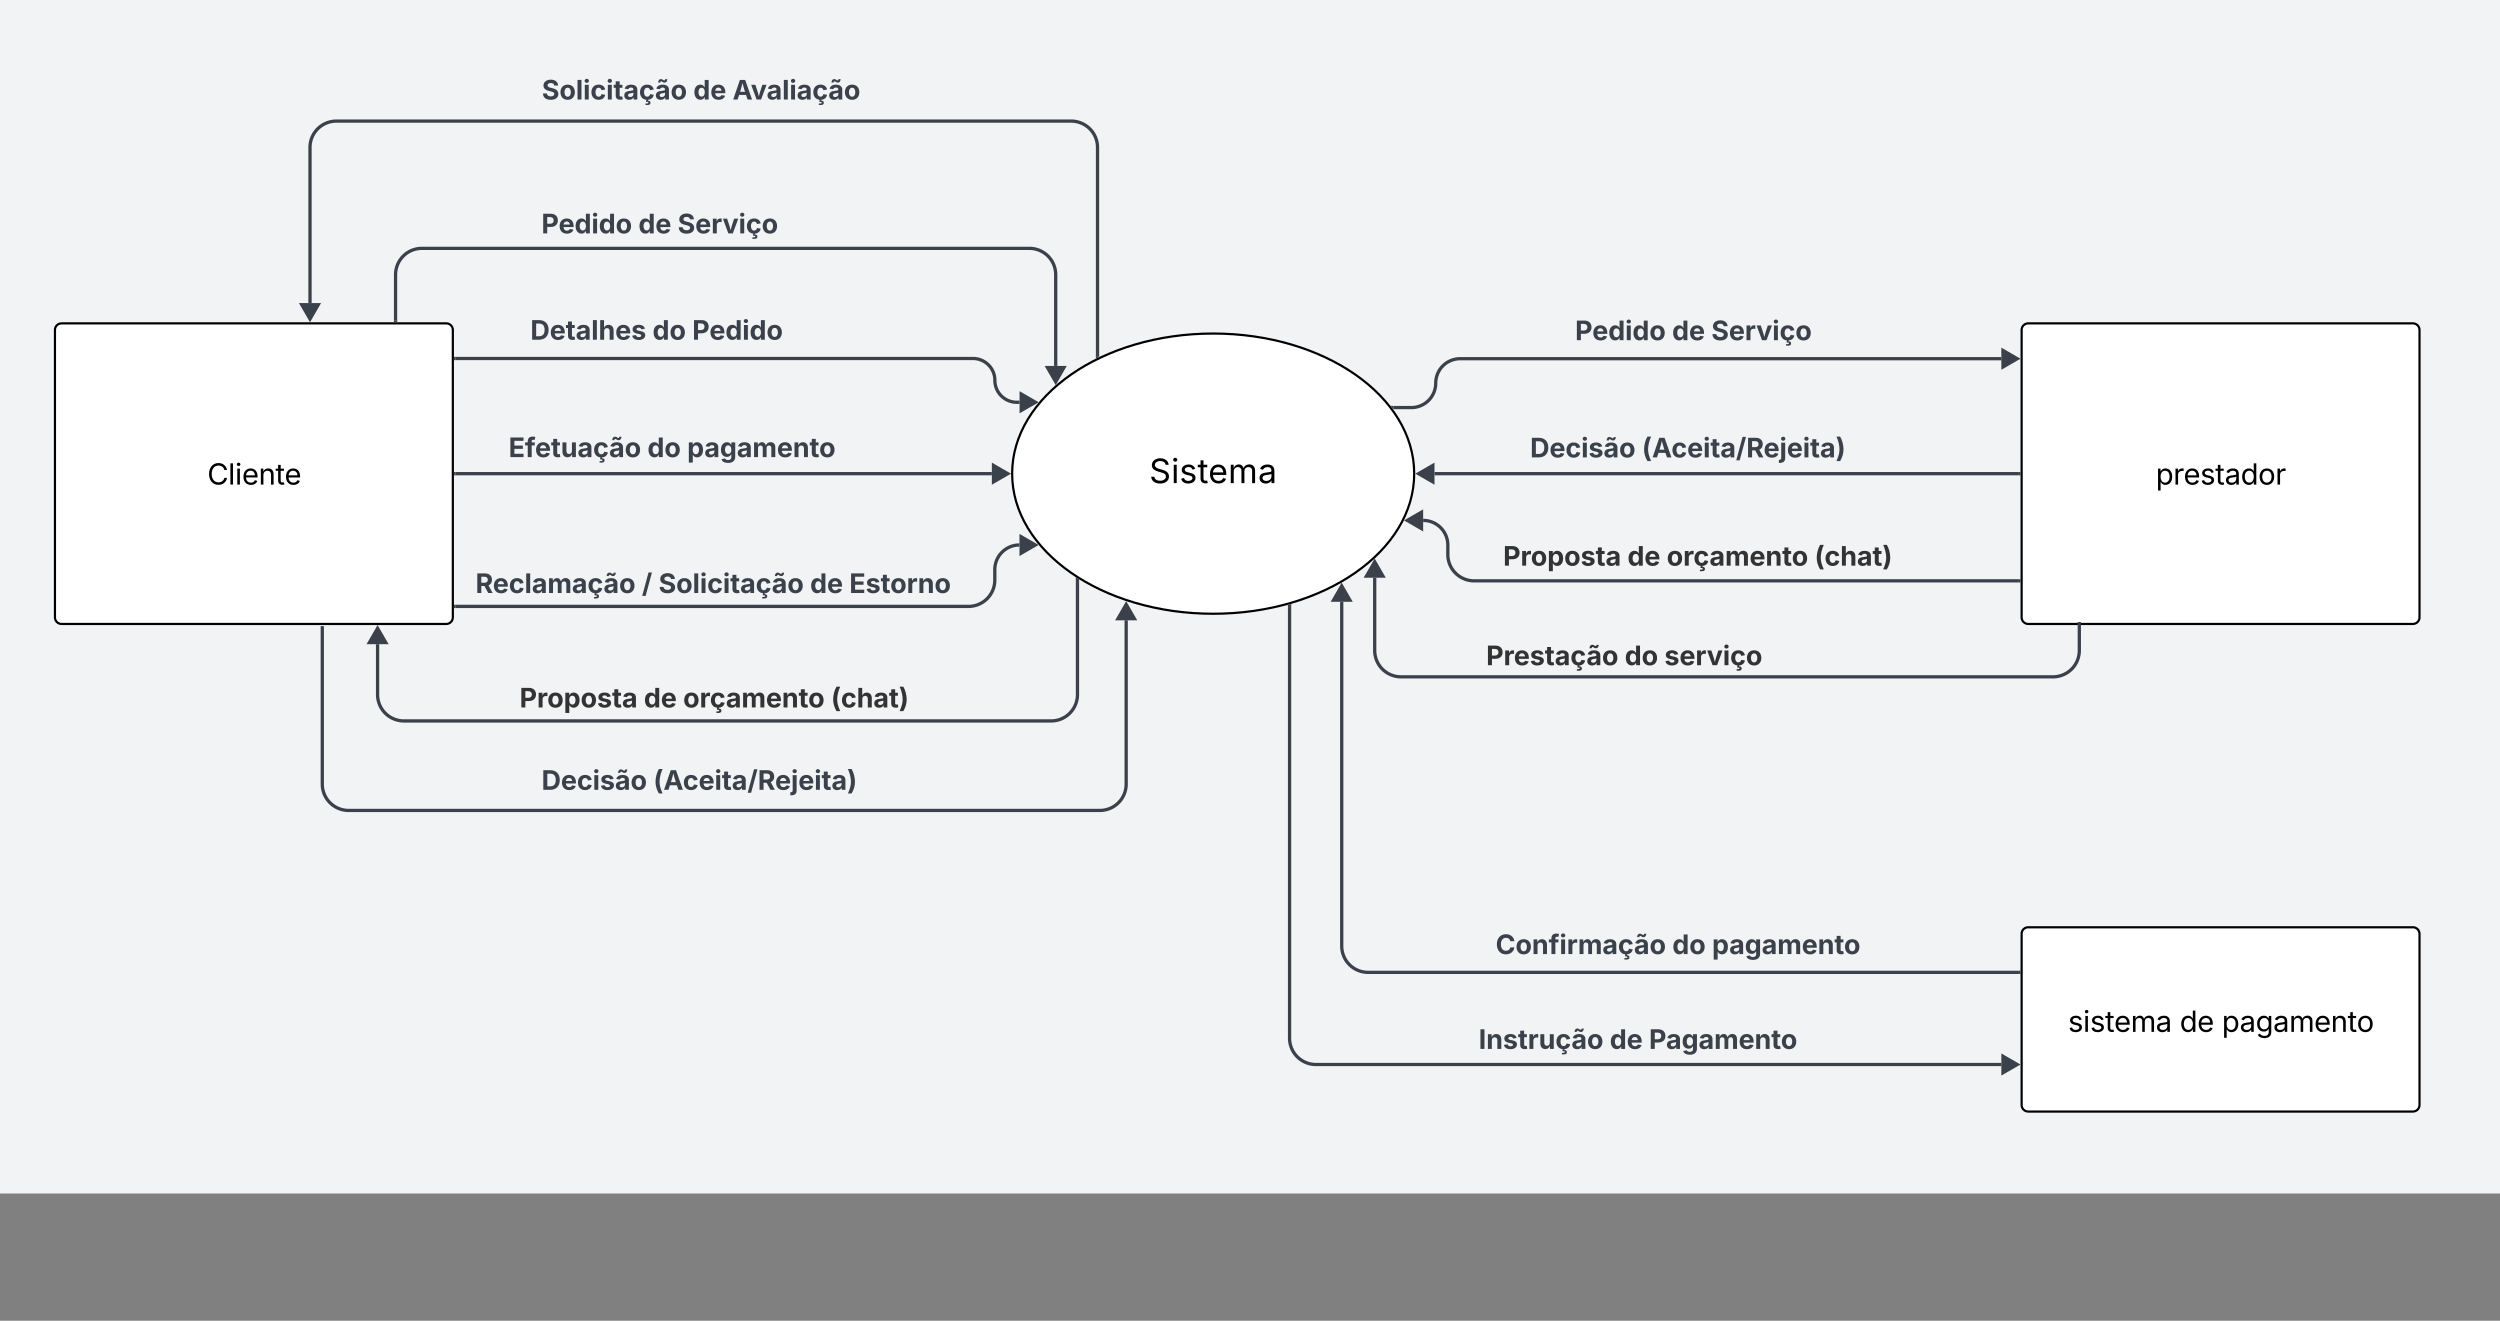 <svg xmlns="http://www.w3.org/2000/svg" xmlns:xlink="http://www.w3.org/1999/xlink" xmlns:lucid="lucid" width="2279" height="1204"><rect width="100%" height="100%" fill="#808080" stroke="none"/><g transform="translate(-401 -1912)" lucid:page-tab-id="0_0"><path d="M-500 0h3500v3000H-500z" fill="#f2f3f5"/><path d="M1690.18 2343.8c0 70.52-82.05 127.7-183.26 127.7-101.2 0-183.25-57.18-183.25-127.7 0-70.55 82.04-127.74 183.25-127.74 101.2 0 183.26 57.2 183.26 127.73z" stroke="#000" stroke-width="2" fill="#fff"/><use xlink:href="#a" transform="matrix(1,0,0,1,1341.993,2228.835) translate(106.674 123.576)"/><path d="M451.1 2212.8a6 6 0 0 1 6-6h350.7a6 6 0 0 1 6 6v261.98a6 6 0 0 1-6 6H457.1a6 6 0 0 1-6-6z" stroke="#000" stroke-width="2" fill="#fff"/><use xlink:href="#b" transform="matrix(1,0,0,1,469.245,2220.493) translate(120.742 133.25)"/><path d="M816.3 2343.8h488.88" stroke="#3a414a" stroke-width="3" fill="none"/><path d="M816.34 2345.26h-1.54v-2.95h1.54z" stroke="#3a414a" stroke-width=".05" fill="#3a414a"/><path d="M1319.67 2343.8l-13 7.5v-15z" stroke="#3a414a" stroke-width="3" fill="#3a414a"/><path d="M2243.92 2763.3a6 6 0 0 1 6-6h350.7a6 6 0 0 1 6 6v155.98a6 6 0 0 1-6 6h-350.7a6 6 0 0 1-6-6z" stroke="#000" stroke-width="2" fill="#fff"/><use xlink:href="#c" transform="matrix(1,0,0,1,2262.059,2765.693) translate(24.156 86.938)"/><use xlink:href="#d" transform="matrix(1,0,0,1,2262.059,2765.693) translate(125.998 86.938)"/><use xlink:href="#e" transform="matrix(1,0,0,1,2262.059,2765.693) translate(164.389 86.938)"/><path d="M1576.57 2464.48v393.92a24 24 0 0 0 24 24h624.86" stroke="#3a414a" stroke-width="3" fill="none"/><path d="M1578.04 2464.5h-2.95v-1.1l.2-.04 2.74-.83z" stroke="#3a414a" stroke-width=".05" fill="#3a414a"/><path d="M2239.92 2882.4l-13 7.5v-15z" stroke="#3a414a" stroke-width="3" fill="#3a414a"/><path d="M816.3 2464.8h467.56a24 24 0 0 0 24-24v-9.5a22.5 22.5 0 0 1 22.5-22.5" stroke="#3a414a" stroke-width="3" fill="none"/><path d="M816.34 2466.28h-1.54v-2.96h1.54z" stroke="#3a414a" stroke-width=".05" fill="#3a414a"/><path d="M1344.86 2408.8l-13 7.5v-15z" stroke="#3a414a" stroke-width="3" fill="#3a414a"/><path d="M816.3 2238.8h471.67a19.95 19.95 0 0 1 19.96 19.95 19.95 19.95 0 0 0 19.95 19.96h2.56" stroke="#3a414a" stroke-width="3" fill="none"/><path d="M816.34 2240.28h-1.54v-2.96h1.54z" stroke="#3a414a" stroke-width=".05" fill="#3a414a"/><path d="M1344.93 2278.7l-13 7.5v-15z" stroke="#3a414a" stroke-width="3" fill="#3a414a"/><path d="M1401.5 2236.73V2046.4a24 24 0 0 0-24-24H707.6a24 24 0 0 0-24 24v141.9" stroke="#3a414a" stroke-width="3" fill="none"/><path d="M1402.98 2237.5l-2.95 1.46v-2.27h2.95z" stroke="#3a414a" stroke-width=".05" fill="#3a414a"/><path d="M683.6 2202.8l-7.5-13h15z" stroke="#3a414a" stroke-width="3" fill="#3a414a"/><path d="M889.55 2093.85a6 6 0 0 1 6-6h341.15a6 6 0 0 1 6 6v43.94a6 6 0 0 1-6 6H895.55a6 6 0 0 1-6-6z" fill="none"/><use xlink:href="#f" transform="matrix(1,0,0,1,894.551,2092.852) translate(0 31.892)"/><use xlink:href="#g" transform="matrix(1,0,0,1,894.551,2092.852) translate(88.42 31.892)"/><use xlink:href="#h" transform="matrix(1,0,0,1,894.551,2092.852) translate(124.18 31.892)"/><path d="M761.6 2204.3v-41.9a24 24 0 0 1 24-24h553.78a24 24 0 0 1 24 24v83.2" stroke="#3a414a" stroke-width="3" fill="none"/><path d="M763.08 2205.8h-2.96v-1.54h2.96z" stroke="#3a414a" stroke-width=".05" fill="#3a414a"/><path d="M1363.38 2260.1l-7.5-13h15z" stroke="#3a414a" stroke-width="3" fill="#3a414a"/><path d="M889.93 1941.33a6 6 0 0 1 6-6h380.84a6 6 0 0 1 6 6v104.57a6 6 0 0 1-6 6H895.93a6 6 0 0 1-6-6z" fill="none"/><use xlink:href="#i" transform="matrix(1,0,0,1,894.934,1940.33) translate(0 62.392)"/><use xlink:href="#g" transform="matrix(1,0,0,1,894.934,1940.33) translate(138.109 62.392)"/><use xlink:href="#j" transform="matrix(1,0,0,1,894.934,1940.33) translate(173.868 62.392)"/><path d="M1383.22 2440.66v104.54a24 24 0 0 1-24 24H769.2a24 24 0 0 1-24-24v-45.93" stroke="#3a414a" stroke-width="3" fill="none"/><path d="M1384.7 2440.1v.6h-2.95v-2.47z" stroke="#3a414a" stroke-width=".05" fill="#3a414a"/><path d="M745.2 2484.78l7.5 13h-15z" stroke="#3a414a" stroke-width="3" fill="#3a414a"/><path d="M829.48 2411.7a6 6 0 0 1 6-6h441.15a6 6 0 0 1 6 6v63.08a6 6 0 0 1-6 6H835.48a6 6 0 0 1-6-6z" fill="none"/><use xlink:href="#k" transform="matrix(1,0,0,1,834.481,2410.698) translate(0 41.892)"/><use xlink:href="#l" transform="matrix(1,0,0,1,834.481,2410.698) translate(151.608 41.892)"/><use xlink:href="#m" transform="matrix(1,0,0,1,834.481,2410.698) translate(166.886 41.892)"/><use xlink:href="#n" transform="matrix(1,0,0,1,834.481,2410.698) translate(304.995 41.892)"/><use xlink:href="#o" transform="matrix(1,0,0,1,834.481,2410.698) translate(340.754 41.892)"/><path d="M694.8 2484.3v142.5a24 24 0 0 0 24 24h684.82a24 24 0 0 0 24-24v-149.34M694.8 2484.34v-1.54" stroke="#3a414a" stroke-width="3" fill="none"/><path d="M1427.62 2462.97l7.5 13h-15z" stroke="#3a414a" stroke-width="3" fill="#3a414a"/><path d="M2243.92 2212.8a6 6 0 0 1 6-6h350.7a6 6 0 0 1 6 6v261.98a6 6 0 0 1-6 6h-350.7a6 6 0 0 1-6-6z" stroke="#000" stroke-width="2" fill="#fff"/><use xlink:href="#p" transform="matrix(1,0,0,1,2262.059,2220.493) translate(104.156 133.25)"/><path d="M1831.85 2181.23a6 6 0 0 1 6-6h356.4a6 6 0 0 1 6 6v63.07a6 6 0 0 1-6 6h-356.4a6 6 0 0 1-6-6z" fill="none"/><use xlink:href="#f" transform="matrix(1,0,0,1,1836.846,2180.226) translate(0 41.892)"/><use xlink:href="#g" transform="matrix(1,0,0,1,1836.846,2180.226) translate(88.42 41.892)"/><use xlink:href="#h" transform="matrix(1,0,0,1,1836.846,2180.226) translate(124.18 41.892)"/><path d="M1671.3 2283.54h16.24a22.27 22.27 0 0 0 22.27-22.27 22.27 22.27 0 0 1 22.28-22.27h493.35" stroke="#3a414a" stroke-width="3" fill="none"/><path d="M1671.35 2285.02h-.47l-1.07-1.48-1.16-1.47h2.7z" stroke="#3a414a" stroke-width=".05" fill="#3a414a"/><path d="M2239.92 2239l-13 7.5v-15z" stroke="#3a414a" stroke-width="3" fill="#3a414a"/><path d="M2241.42 2343.8h-532.75" stroke="#3a414a" stroke-width="3" fill="none"/><path d="M2242.92 2345.26h-1.53v-2.95h1.52z" stroke="#3a414a" stroke-width=".05" fill="#3a414a"/><path d="M1694.18 2343.8l13-7.5v15z" stroke="#3a414a" stroke-width="3" fill="#3a414a"/><path d="M1790.8 2292.07a6 6 0 0 1 6-6h506.43a6 6 0 0 1 6 6v55.06a6 6 0 0 1-6 6H1796.8a6 6 0 0 1-6-6z" fill="none"/><use xlink:href="#q" transform="matrix(1,0,0,1,1795.813,2291.073) translate(0 37.892)"/><use xlink:href="#r" transform="matrix(1,0,0,1,1795.813,2291.073) translate(101.884 37.892)"/><path d="M2241.42 2441.5h-496.58a24 24 0 0 1-24-24v-8.6a22.5 22.5 0 0 0-22.5-22.5" stroke="#3a414a" stroke-width="3" fill="none"/><path d="M2242.92 2442.97h-1.53v-2.94h1.52z" stroke="#3a414a" stroke-width=".05" fill="#3a414a"/><path d="M1683.85 2386.4l13-7.5v15z" stroke="#3a414a" stroke-width="3" fill="#3a414a"/><path d="M2296.5 2480.5v24.5a24 24 0 0 1-24 24h-594.32a24 24 0 0 1-24-24v-66.36M2296.5 2480.54V2479" stroke="#3a414a" stroke-width="3" fill="none"/><path d="M1654.18 2424.15l7.5 13h-15z" stroke="#3a414a" stroke-width="3" fill="#3a414a"/><path d="M1743.97 2827.3a6 6 0 0 1 6-6h356.4a6 6 0 0 1 6 6v63.07a6 6 0 0 1-6 6h-356.4a6 6 0 0 1-6-6z" fill="none"/><use xlink:href="#s" transform="matrix(1,0,0,1,1748.966,2826.294) translate(0 41.892)"/><use xlink:href="#g" transform="matrix(1,0,0,1,1748.966,2826.294) translate(119.489 41.892)"/><use xlink:href="#t" transform="matrix(1,0,0,1,1748.966,2826.294) translate(155.248 41.892)"/><path d="M1750.8 2477.5a6 6 0 0 1 6-6h356.4a6 6 0 0 1 6 6v63.1a6 6 0 0 1-6 6h-356.4a6 6 0 0 1-6-6z" fill="none"/><use xlink:href="#u" transform="matrix(1,0,0,1,1755.785,2476.508) translate(0 41.892)"/><use xlink:href="#v" transform="matrix(1,0,0,1,1755.785,2476.508) translate(126.304 41.892)"/><use xlink:href="#w" transform="matrix(1,0,0,1,1755.785,2476.508) translate(162.493 41.892)"/><path d="M869.64 2516.03a6 6 0 0 1 6-6h380.97a6 6 0 0 1 6 6v63.08a6 6 0 0 1-6 6H875.65a6 6 0 0 1-6-6z" fill="none"/><g><use xlink:href="#x" transform="matrix(1,0,0,1,874.638,2515.029) translate(0 41.892)"/><use xlink:href="#y" transform="matrix(1,0,0,1,874.638,2515.029) translate(113.33 41.892)"/><use xlink:href="#z" transform="matrix(1,0,0,1,874.638,2515.029) translate(149.09 41.892)"/><use xlink:href="#A" transform="matrix(1,0,0,1,874.638,2515.029) translate(283.832 41.892)"/></g><path d="M889.66 2591.1a6 6 0 0 1 6-6h380.97a6 6 0 0 1 6 6v63.1a6 6 0 0 1-6 6H895.66a6 6 0 0 1-6-6z" fill="none"/><g><use xlink:href="#q" transform="matrix(1,0,0,1,894.656,2590.108) translate(0 41.892)"/><use xlink:href="#r" transform="matrix(1,0,0,1,894.656,2590.108) translate(101.884 41.892)"/></g><path d="M1766.26 2386.8a6 6 0 0 1 6-6h380.97a6 6 0 0 1 6 6v63.08a6 6 0 0 1-6 6h-380.97a6 6 0 0 1-6-6z" fill="none"/><g><use xlink:href="#x" transform="matrix(1,0,0,1,1771.259,2385.8) translate(0 41.892)"/><use xlink:href="#y" transform="matrix(1,0,0,1,1771.259,2385.8) translate(113.33 41.892)"/><use xlink:href="#z" transform="matrix(1,0,0,1,1771.259,2385.8) translate(149.09 41.892)"/><use xlink:href="#A" transform="matrix(1,0,0,1,1771.259,2385.8) translate(283.832 41.892)"/></g><path d="M2241.42 2798.4h-593.3a24 24 0 0 1-24-24v-313.78" stroke="#3a414a" stroke-width="3" fill="none"/><path d="M2242.92 2799.88h-1.53v-2.95h1.52z" stroke="#3a414a" stroke-width=".05" fill="#3a414a"/><path d="M1624.1 2446.13l7.5 13h-15z" stroke="#3a414a" stroke-width="3" fill="#3a414a"/><path d="M1759.4 2740.86a6 6 0 0 1 6-6h356.4a6 6 0 0 1 6 6v63.08a6 6 0 0 1-6 6h-356.4a6 6 0 0 1-6-6z" fill="none"/><g><use xlink:href="#B" transform="matrix(1,0,0,1,1764.392,2739.86) translate(0 41.892)"/><use xlink:href="#C" transform="matrix(1,0,0,1,1764.392,2739.86) translate(161.073 41.892)"/><use xlink:href="#D" transform="matrix(1,0,0,1,1764.392,2739.86) translate(197.262 41.892)"/></g><path d="M879.48 2190.8a6 6 0 0 1 6-6h341.15a6 6 0 0 1 6 6v43.94a6 6 0 0 1-6 6H885.48a6 6 0 0 1-6-6z" fill="none"/><g><use xlink:href="#E" transform="matrix(1,0,0,1,884.481,2189.794) translate(0 31.892)"/><use xlink:href="#C" transform="matrix(1,0,0,1,884.481,2189.794) translate(111.361 31.892)"/><use xlink:href="#F" transform="matrix(1,0,0,1,884.481,2189.794) translate(147.55 31.892)"/></g><path d="M859.64 2267.3a6 6 0 0 1 6-6h380.83a6 6 0 0 1 6 6v104.6a6 6 0 0 1-6 6H865.64a6 6 0 0 1-6-6z" fill="none"/><g><use xlink:href="#G" transform="matrix(1,0,0,1,864.638,2266.314) translate(0 62.392)"/><use xlink:href="#C" transform="matrix(1,0,0,1,864.638,2266.314) translate(126.567 62.392)"/><use xlink:href="#D" transform="matrix(1,0,0,1,864.638,2266.314) translate(162.756 62.392)"/></g><defs><path d="M657 26c-323 0-524-166-541-416h195c15 169 171 246 346 246 202 0 356-106 356-265 5-203-294-238-475-293-239-73-380-191-380-389 0-252 224-419 512-419 294 0 499 171 508 396H992c-17-145-151-228-328-228-193 0-321 102-321 242 0 156 175 211 284 241l149 41c160 44 422 134 422 412 0 244-197 432-541 432" id="H"/><path d="M158 0v-1118h180V0H158zm91-1301c-68 0-125-53-125-119s57-119 125-119c69 0 126 53 126 119s-57 119-126 119" id="I"/><path d="M538 24C308 24 148-78 108-271l171-41c32 123 123 178 257 178 156 0 256-77 256-169 0-77-54-128-164-154l-186-44c-203-48-300-148-300-305 0-192 176-326 414-326 230 0 351 112 402 269l-163 42c-31-80-94-158-238-158-133 0-233 69-233 162 0 83 57 129 188 160l169 40c203 48 298 149 298 302 0 196-179 339-441 339" id="J"/><path d="M598-1118v154H368v674c0 100 37 144 132 144 23 0 62-6 92-12L629-6c-37 13-88 20-134 20-193 0-307-107-307-290v-688H20v-154h168v-266h180v266h230" id="K"/><path d="M628 24c-324 0-524-230-524-574 0-343 198-582 503-582 237 0 487 146 487 559v75H286c9 234 145 362 343 362 132 0 231-58 273-172l174 48C1024-91 857 24 628 24zM287-650h624c-17-190-120-322-304-322-192 0-309 151-320 322" id="L"/><path d="M158 0v-1118h175l1 205c55-151 181-225 313-225 147 0 245 90 285 228 53-141 190-228 352-228 194 0 352 125 352 384V0h-181v-749c0-161-105-225-225-225-151 0-243 103-243 244V0H807v-767c0-124-93-207-219-207-131 0-250 92-250 270V0H158" id="M"/><path d="M471 26C259 26 90-98 90-318c0-256 228-303 435-329 202-27 287-16 287-108 0-139-79-219-234-219-161 0-248 86-283 164l-173-57c86-203 278-265 451-265 150 0 419 46 419 395V0H815v-152h-12C765-73 660 26 471 26zm31-159c199 0 310-134 310-271v-155c-30 35-226 55-295 64-131 17-246 59-246 186 0 116 97 176 231 176" id="N"/><g id="a"><use transform="matrix(0.015,0,0,0.015,0,0)" xlink:href="#H"/><use transform="matrix(0.015,0,0,0.015,19.961,0)" xlink:href="#I"/><use transform="matrix(0.015,0,0,0.015,27.496,0)" xlink:href="#J"/><use transform="matrix(0.015,0,0,0.015,43.917,0)" xlink:href="#K"/><use transform="matrix(0.015,0,0,0.015,53.791,0)" xlink:href="#L"/><use transform="matrix(0.015,0,0,0.015,71.929,0)" xlink:href="#M"/><use transform="matrix(0.015,0,0,0.015,99.182,0)" xlink:href="#N"/></g><path d="M783 20c-382 0-661-292-661-764 0-473 279-766 661-766 302 0 548 182 601 489h-190c-42-204-217-313-411-313-268 0-476 208-476 590 0 381 209 588 476 588 195 0 369-110 411-313h190c-52 303-296 489-601 489" id="O"/><path d="M338-1490V0H158v-1490h180" id="P"/><path d="M338-670V0H158v-1118h173l1 207c72-158 192-221 342-221 226 0 378 139 378 422V0H872v-695c0-172-96-275-252-275-161 0-282 109-282 300" id="Q"/><g id="b"><use transform="matrix(0.013,0,0,0.013,0,0)" xlink:href="#O"/><use transform="matrix(0.013,0,0,0.013,18.992,0)" xlink:href="#P"/><use transform="matrix(0.013,0,0,0.013,25.289,0)" xlink:href="#I"/><use transform="matrix(0.013,0,0,0.013,31.586,0)" xlink:href="#L"/><use transform="matrix(0.013,0,0,0.013,46.744,0)" xlink:href="#Q"/><use transform="matrix(0.013,0,0,0.013,62.105,0)" xlink:href="#K"/><use transform="matrix(0.013,0,0,0.013,70.357,0)" xlink:href="#L"/></g><g id="c"><use transform="matrix(0.013,0,0,0.013,0,0)" xlink:href="#J"/><use transform="matrix(0.013,0,0,0.013,13.724,0)" xlink:href="#I"/><use transform="matrix(0.013,0,0,0.013,20.021,0)" xlink:href="#J"/><use transform="matrix(0.013,0,0,0.013,33.744,0)" xlink:href="#K"/><use transform="matrix(0.013,0,0,0.013,41.996,0)" xlink:href="#L"/><use transform="matrix(0.013,0,0,0.013,57.154,0)" xlink:href="#M"/><use transform="matrix(0.013,0,0,0.013,79.93,0)" xlink:href="#N"/></g><path d="M577 24c-279 0-473-224-473-580 0-354 195-576 474-576 218 0 287 134 324 193h14v-551h180V0H922v-173h-20C865-111 790 24 577 24zm27-161c203 0 314-172 314-421 0-247-108-413-314-413-212 0-317 181-317 413 0 235 108 421 317 421" id="R"/><g id="d"><use transform="matrix(0.013,0,0,0.013,0,0)" xlink:href="#R"/><use transform="matrix(0.013,0,0,0.013,15.92,0)" xlink:href="#L"/></g><path d="M158 418v-1536h174v179h20c37-59 106-193 324-193 279 0 474 222 474 576 0 356-194 580-473 580-213 0-288-135-325-197h-14v591H158zm492-555c209 0 317-186 317-421 0-232-105-413-317-413-206 0-314 166-314 413 0 249 111 421 314 421" id="S"/><path d="M611 442c-248 0-391-105-460-228l146-94c47 65 117 165 314 165 178 0 307-82 307-266v-224h-17C863-141 792-18 576-18c-268 0-472-195-472-546 0-346 197-568 476-568 216 0 288 133 326 193h17v-179h175V29c0 289-215 413-487 413zm-5-620c203 0 314-146 314-390 0-237-108-403-314-403-213 0-319 180-319 403 0 230 109 390 319 390" id="T"/><path d="M613 24c-304 0-509-231-509-576 0-350 205-580 509-580 305 0 511 230 511 580 0 345-206 576-511 576zm0-161c226 0 329-195 329-415 0-222-103-419-329-419-223 0-326 196-326 419 0 220 103 415 326 415" id="U"/><g id="e"><use transform="matrix(0.013,0,0,0.013,0,0)" xlink:href="#S"/><use transform="matrix(0.013,0,0,0.013,16.174,0)" xlink:href="#N"/><use transform="matrix(0.013,0,0,0.013,30.773,0)" xlink:href="#T"/><use transform="matrix(0.013,0,0,0.013,46.719,0)" xlink:href="#N"/><use transform="matrix(0.013,0,0,0.013,61.318,0)" xlink:href="#M"/><use transform="matrix(0.013,0,0,0.013,84.094,0)" xlink:href="#L"/><use transform="matrix(0.013,0,0,0.013,99.252,0)" xlink:href="#Q"/><use transform="matrix(0.013,0,0,0.013,114.613,0)" xlink:href="#K"/><use transform="matrix(0.013,0,0,0.013,122.865,0)" xlink:href="#U"/></g><path fill="#3a414a" d="M135 0v-1490h581c339 0 533 210 533 503 0 295-197 500-540 500H440V0H135zm305-733h220c186 0 274-104 274-254s-88-251-275-251H440v505" id="V"/><path fill="#3a414a" d="M633 22C291 22 81-200 81-553c0-345 210-579 537-579 292 0 525 185 525 567v84H378c7 183 109 277 260 277 105 0 184-46 216-132l272 51C1071-99 893 22 633 22zM380-669h474c-15-146-94-237-233-237-143 0-229 99-241 237" id="W"/><path fill="#3a414a" d="M537 19C279 19 81-185 81-557c0-382 206-575 454-575 190 0 278 113 318 202h10v-560h300V0H868v-179h-15C812-89 719 19 537 19zm92-241c153 0 240-134 240-336 0-203-86-334-240-334-158 0-240 138-240 334 0 197 84 336 240 336" id="X"/><path fill="#3a414a" d="M128 0v-1118h300V0H128zm150-1264c-91 0-165-68-165-154 0-85 74-154 165-154 90 0 165 69 165 154 0 86-75 154-165 154" id="Y"/><path fill="#3a414a" d="M628 22C291 22 81-210 81-554c0-346 210-578 547-578 336 0 547 232 547 578 0 344-211 576-547 576zm0-236c160 0 242-146 242-341 0-197-82-341-242-341S387-753 387-555c0 195 81 341 241 341" id="Z"/><g id="f"><use transform="matrix(0.012,0,0,0.012,0,0)" xlink:href="#V"/><use transform="matrix(0.012,0,0,0.012,15.636,0)" xlink:href="#W"/><use transform="matrix(0.012,0,0,0.012,30.197,0)" xlink:href="#X"/><use transform="matrix(0.012,0,0,0.012,45.607,0)" xlink:href="#Y"/><use transform="matrix(0.012,0,0,0.012,52.231,0)" xlink:href="#X"/><use transform="matrix(0.012,0,0,0.012,67.64,0)" xlink:href="#Z"/></g><g id="g"><use transform="matrix(0.012,0,0,0.012,0,0)" xlink:href="#X"/><use transform="matrix(0.012,0,0,0.012,15.409,0)" xlink:href="#W"/></g><path fill="#3a414a" d="M681 22C323 22 94-145 85-462h297c10 151 131 226 296 226 163 0 271-77 271-190 0-102-95-149-257-189l-164-41c-252-61-403-188-403-405 0-269 236-449 560-449 330 0 546 183 551 445H941c-11-119-106-188-259-188-156 0-244 72-244 172-3 156 226 185 373 221 250 61 445 186 445 436 0 271-213 446-575 446" id="aa"/><path fill="#3a414a" d="M128 0v-1118h290v195h12c54-169 184-238 367-200v268c-27-8-86-15-130-15-138 0-239 95-239 234V0H128" id="ab"/><path fill="#3a414a" d="M443 0L31-1118h319c90 293 199 572 268 885 66-313 175-593 264-885h315L784 0H443" id="ac"/><path fill="#3a414a" d="M499 418V299c80-5 216 24 216-62 0-44-25-60-89-60h-91l26-158C264-10 81-233 81-554c0-346 210-578 547-578 265 0 455 142 497 372l-279 52c-25-116-99-188-215-188-160 0-244 139-244 341 0 200 84 341 244 341 116 0 193-74 217-195l279 51C1088-140 923 0 685 20l-4 68c126-6 197 51 197 157 0 123-72 173-239 173H499" id="ad"/><g id="h"><use transform="matrix(0.012,0,0,0.012,0,0)" xlink:href="#aa"/><use transform="matrix(0.012,0,0,0.012,16.006,0)" xlink:href="#W"/><use transform="matrix(0.012,0,0,0.012,30.567,0)" xlink:href="#ab"/><use transform="matrix(0.012,0,0,0.012,40.904,0)" xlink:href="#ac"/><use transform="matrix(0.012,0,0,0.012,55.561,0)" xlink:href="#Y"/><use transform="matrix(0.012,0,0,0.012,62.185,0)" xlink:href="#ad"/><use transform="matrix(0.012,0,0,0.012,76.568,0)" xlink:href="#Z"/></g><path fill="#3a414a" d="M428-1490V0H128v-1490h300" id="ae"/><path fill="#3a414a" d="M628 22C291 22 81-210 81-554c0-346 210-578 547-578 265 0 455 142 497 372l-279 52c-25-116-99-188-215-188-160 0-244 139-244 341 0 200 84 341 244 341 116 0 193-74 217-195l279 51C1085-123 896 22 628 22" id="af"/><path fill="#3a414a" d="M683-1118v229H474v562c0 71 29 104 102 104 23 0 73-7 95-13l43 225C647 9 580 16 520 16 296 16 174-96 174-301v-588H20v-229h154v-266h300v266h209" id="ag"/><path fill="#3a414a" d="M440 22C227 22 68-92 68-313c0-250 202-322 422-343 195-21 271-24 271-105 0-95-63-149-175-149-116 0-187 57-211 129l-275-46c57-194 237-305 487-305 240 0 474 108 474 379V0H777v-155h-10C713-51 605 22 440 22zm85-211c140 0 238-93 238-211v-121c-37 26-156 42-222 51-111 16-185 59-185 149 0 87 70 132 169 132" id="ah"/><path fill="#3a414a" d="M440 22C227 22 68-92 68-313c0-250 202-322 422-343 195-21 271-24 271-105 0-95-63-149-175-149-116 0-187 57-211 129l-275-46c57-194 237-305 487-305 240 0 474 108 474 379V0H777v-155h-10C713-51 605 22 440 22zm290-1304c-128 0-195-103-258-103-42 0-63 39-65 97H242c4-169 84-265 208-265 129 0 189 103 257 103 45 0 63-33 68-97h162c-3 169-89 265-207 265zM525-189c140 0 238-93 238-211v-121c-37 26-156 42-222 51-111 16-185 59-185 149 0 87 70 132 169 132" id="ai"/><g id="i"><use transform="matrix(0.012,0,0,0.012,0,0)" xlink:href="#aa"/><use transform="matrix(0.012,0,0,0.012,16.006,0)" xlink:href="#Z"/><use transform="matrix(0.012,0,0,0.012,30.997,0)" xlink:href="#ae"/><use transform="matrix(0.012,0,0,0.012,37.622,0)" xlink:href="#Y"/><use transform="matrix(0.012,0,0,0.012,44.246,0)" xlink:href="#af"/><use transform="matrix(0.012,0,0,0.012,58.628,0)" xlink:href="#Y"/><use transform="matrix(0.012,0,0,0.012,65.253,0)" xlink:href="#ag"/><use transform="matrix(0.012,0,0,0.012,74.324,0)" xlink:href="#ah"/><use transform="matrix(0.012,0,0,0.012,88.516,0)" xlink:href="#ad"/><use transform="matrix(0.012,0,0,0.012,103.137,0)" xlink:href="#ai"/><use transform="matrix(0.012,0,0,0.012,117.329,0)" xlink:href="#Z"/></g><path fill="#3a414a" d="M49 0l509-1490h400L1480 0h-339l-115-346H497L386 0H49zm524-585h374c-75-213-124-402-192-666-66 268-110 453-182 666" id="aj"/><g id="j"><use transform="matrix(0.012,0,0,0.012,0,0)" xlink:href="#aj"/><use transform="matrix(0.012,0,0,0.012,16.591,0)" xlink:href="#ac"/><use transform="matrix(0.012,0,0,0.012,31.009,0)" xlink:href="#ah"/><use transform="matrix(0.012,0,0,0.012,45.201,0)" xlink:href="#ae"/><use transform="matrix(0.012,0,0,0.012,51.825,0)" xlink:href="#Y"/><use transform="matrix(0.012,0,0,0.012,58.449,0)" xlink:href="#ah"/><use transform="matrix(0.012,0,0,0.012,72.641,0)" xlink:href="#ad"/><use transform="matrix(0.012,0,0,0.012,87.262,0)" xlink:href="#ai"/><use transform="matrix(0.012,0,0,0.012,101.454,0)" xlink:href="#Z"/></g><path fill="#3a414a" d="M135 0v-1490h581c339 0 533 192 533 485 0 204-94 351-264 424L1302 0H964L680-532H440V0H135zm305-779h220c186 0 274-77 274-226 0-150-88-233-275-233H440v459" id="ak"/><path fill="#3a414a" d="M128 0v-1118h278l12 217c60-163 185-234 319-234 143 0 236 81 288 251 63-172 205-251 359-251 205 0 357 138 357 381V0h-301v-697c0-126-76-187-177-187-114 0-184 79-184 196V0H789v-705c0-109-72-179-174-179-106 0-187 74-187 208V0H128" id="al"/><g id="k"><use transform="matrix(0.012,0,0,0.012,0,0)" xlink:href="#ak"/><use transform="matrix(0.012,0,0,0.012,15.755,0)" xlink:href="#W"/><use transform="matrix(0.012,0,0,0.012,30.317,0)" xlink:href="#af"/><use transform="matrix(0.012,0,0,0.012,44.699,0)" xlink:href="#ae"/><use transform="matrix(0.012,0,0,0.012,51.324,0)" xlink:href="#ah"/><use transform="matrix(0.012,0,0,0.012,65.515,0)" xlink:href="#al"/><use transform="matrix(0.012,0,0,0.012,87.823,0)" xlink:href="#ah"/><use transform="matrix(0.012,0,0,0.012,102.015,0)" xlink:href="#ad"/><use transform="matrix(0.012,0,0,0.012,116.636,0)" xlink:href="#ai"/><use transform="matrix(0.012,0,0,0.012,130.828,0)" xlink:href="#Z"/></g><path fill="#3a414a" d="M768-1560L288 224H28l480-1784h260" id="am"/><use transform="matrix(0.012,0,0,0.012,0,0)" xlink:href="#am" id="l"/><g id="m"><use transform="matrix(0.012,0,0,0.012,0,0)" xlink:href="#aa"/><use transform="matrix(0.012,0,0,0.012,16.006,0)" xlink:href="#Z"/><use transform="matrix(0.012,0,0,0.012,30.997,0)" xlink:href="#ae"/><use transform="matrix(0.012,0,0,0.012,37.622,0)" xlink:href="#Y"/><use transform="matrix(0.012,0,0,0.012,44.246,0)" xlink:href="#af"/><use transform="matrix(0.012,0,0,0.012,58.628,0)" xlink:href="#Y"/><use transform="matrix(0.012,0,0,0.012,65.253,0)" xlink:href="#ag"/><use transform="matrix(0.012,0,0,0.012,74.324,0)" xlink:href="#ah"/><use transform="matrix(0.012,0,0,0.012,88.516,0)" xlink:href="#ad"/><use transform="matrix(0.012,0,0,0.012,103.137,0)" xlink:href="#ai"/><use transform="matrix(0.012,0,0,0.012,117.329,0)" xlink:href="#Z"/></g><g id="n"><use transform="matrix(0.012,0,0,0.012,0,0)" xlink:href="#X"/><use transform="matrix(0.012,0,0,0.012,15.409,0)" xlink:href="#W"/></g><path fill="#3a414a" d="M135 0v-1490h997v253H440v360h640v249H440v375h694V0H135" id="an"/><path fill="#3a414a" d="M572 22C302 22 117-98 78-306l279-48c29 105 101 156 224 156 114 0 185-48 185-115 0-118-228-130-337-155-215-49-322-150-322-317 0-215 187-347 470-347 265 0 424 116 466 298l-266 47c-24-76-87-130-196-130-98 0-174 46-174 113 0 56 38 95 144 117l201 40c216 44 320 143 320 302 0 220-207 367-500 367" id="ao"/><path fill="#3a414a" d="M428-647V0H128v-1118h283l4 231c63-156 176-245 348-245 232 0 384 159 384 421V0H847v-659c0-139-76-222-202-222-128 0-217 86-217 234" id="ap"/><g id="o"><use transform="matrix(0.012,0,0,0.012,0,0)" xlink:href="#an"/><use transform="matrix(0.012,0,0,0.012,14.848,0)" xlink:href="#ao"/><use transform="matrix(0.012,0,0,0.012,28.538,0)" xlink:href="#ag"/><use transform="matrix(0.012,0,0,0.012,37.252,0)" xlink:href="#Z"/><use transform="matrix(0.012,0,0,0.012,52.243,0)" xlink:href="#ab"/><use transform="matrix(0.012,0,0,0.012,62.376,0)" xlink:href="#ap"/><use transform="matrix(0.012,0,0,0.012,77.594,0)" xlink:href="#Z"/></g><path d="M158 0v-1118h174v172h12c41-113 157-188 290-188 26 0 70 2 91 3v181c-11-2-60-10-108-10-161 0-279 109-279 260V0H158" id="aq"/><g id="p"><use transform="matrix(0.013,0,0,0.013,0,0)" xlink:href="#S"/><use transform="matrix(0.013,0,0,0.013,15.92,0)" xlink:href="#aq"/><use transform="matrix(0.013,0,0,0.013,25.276,0)" xlink:href="#L"/><use transform="matrix(0.013,0,0,0.013,40.435,0)" xlink:href="#J"/><use transform="matrix(0.013,0,0,0.013,54.158,0)" xlink:href="#K"/><use transform="matrix(0.013,0,0,0.013,62.791,0)" xlink:href="#N"/><use transform="matrix(0.013,0,0,0.013,77.391,0)" xlink:href="#R"/><use transform="matrix(0.013,0,0,0.013,93.311,0)" xlink:href="#U"/><use transform="matrix(0.013,0,0,0.013,108.9,0)" xlink:href="#aq"/></g><path fill="#3a414a" d="M659 0H135v-1490h529c448 0 721 280 721 744 0 466-273 746-726 746zM440-263h204c287 0 437-148 437-483 0-333-150-481-435-481H440v964" id="ar"/><g id="q"><use transform="matrix(0.012,0,0,0.012,0,0)" xlink:href="#ar"/><use transform="matrix(0.012,0,0,0.012,17.653,0)" xlink:href="#W"/><use transform="matrix(0.012,0,0,0.012,32.215,0)" xlink:href="#af"/><use transform="matrix(0.012,0,0,0.012,46.597,0)" xlink:href="#Y"/><use transform="matrix(0.012,0,0,0.012,53.222,0)" xlink:href="#ao"/><use transform="matrix(0.012,0,0,0.012,66.912,0)" xlink:href="#ai"/><use transform="matrix(0.012,0,0,0.012,81.104,0)" xlink:href="#Z"/></g><path fill="#3a414a" d="M169-607c0-330 107-732 258-974h279c-145 311-231 674-231 974 0 262 67 512 231 886H427C258-1 169-307 169-607" id="as"/><path fill="#3a414a" d="M127-1118h301V57c1 278-186 374-478 361V182c116 8 177-28 177-129v-1171zm151-146c-90 0-165-68-165-154 0-85 75-154 165-154s165 69 165 154c0 86-75 154-165 154" id="at"/><path fill="#3a414a" d="M67 279c166-379 230-627 230-886 0-300-86-663-230-974h278c151 241 258 644 258 974 0 302-90 608-258 886H67" id="au"/><g id="r"><use transform="matrix(0.012,0,0,0.012,0,0)" xlink:href="#as"/><use transform="matrix(0.012,0,0,0.012,9.214,0)" xlink:href="#aj"/><use transform="matrix(0.012,0,0,0.012,26.903,0)" xlink:href="#af"/><use transform="matrix(0.012,0,0,0.012,41.286,0)" xlink:href="#W"/><use transform="matrix(0.012,0,0,0.012,55.847,0)" xlink:href="#Y"/><use transform="matrix(0.012,0,0,0.012,62.472,0)" xlink:href="#ag"/><use transform="matrix(0.012,0,0,0.012,71.543,0)" xlink:href="#ah"/><use transform="matrix(0.012,0,0,0.012,85.735,0)" xlink:href="#am"/><use transform="matrix(0.012,0,0,0.012,95.224,0)" xlink:href="#ak"/><use transform="matrix(0.012,0,0,0.012,110.979,0)" xlink:href="#W"/><use transform="matrix(0.012,0,0,0.012,125.54,0)" xlink:href="#at"/><use transform="matrix(0.012,0,0,0.012,132.165,0)" xlink:href="#W"/><use transform="matrix(0.012,0,0,0.012,146.726,0)" xlink:href="#Y"/><use transform="matrix(0.012,0,0,0.012,153.351,0)" xlink:href="#ag"/><use transform="matrix(0.012,0,0,0.012,162.422,0)" xlink:href="#ah"/><use transform="matrix(0.012,0,0,0.012,176.613,0)" xlink:href="#au"/></g><path fill="#3a414a" d="M440-1490V0H135v-1490h305" id="av"/><path fill="#3a414a" d="M513 14c-232 0-385-159-385-421v-711h300v659c0 139 76 222 202 222 127 0 217-86 217-234v-647h301V0H864l-4-232C797-74 683 14 513 14" id="aw"/><g id="s"><use transform="matrix(0.012,0,0,0.012,0,0)" xlink:href="#av"/><use transform="matrix(0.012,0,0,0.012,6.863,0)" xlink:href="#ap"/><use transform="matrix(0.012,0,0,0.012,22.081,0)" xlink:href="#ao"/><use transform="matrix(0.012,0,0,0.012,35.771,0)" xlink:href="#ag"/><use transform="matrix(0.012,0,0,0.012,44.723,0)" xlink:href="#ab"/><use transform="matrix(0.012,0,0,0.012,54.678,0)" xlink:href="#aw"/><use transform="matrix(0.012,0,0,0.012,69.896,0)" xlink:href="#ad"/><use transform="matrix(0.012,0,0,0.012,84.517,0)" xlink:href="#ai"/><use transform="matrix(0.012,0,0,0.012,98.709,0)" xlink:href="#Z"/></g><path fill="#3a414a" d="M625 442c-280 0-454-114-503-274l258-72c28 63 97 128 243 128 153 0 246-69 246-216v-206h-23C805-108 717-16 536-16 284-16 81-191 81-561c0-378 208-571 456-571 188 0 280 113 321 202h13v-188h295V-9c0 303-226 451-541 451zm5-686c153 0 240-119 240-319 0-198-86-329-240-329-158 0-241 137-241 329 0 195 85 319 241 319" id="ax"/><g id="t"><use transform="matrix(0.012,0,0,0.012,0,0)" xlink:href="#V"/><use transform="matrix(0.012,0,0,0.012,15.528,0)" xlink:href="#ah"/><use transform="matrix(0.012,0,0,0.012,29.72,0)" xlink:href="#ax"/><use transform="matrix(0.012,0,0,0.012,45.165,0)" xlink:href="#ah"/><use transform="matrix(0.012,0,0,0.012,59.357,0)" xlink:href="#al"/><use transform="matrix(0.012,0,0,0.012,81.664,0)" xlink:href="#W"/><use transform="matrix(0.012,0,0,0.012,96.226,0)" xlink:href="#ap"/><use transform="matrix(0.012,0,0,0.012,111.444,0)" xlink:href="#ag"/><use transform="matrix(0.012,0,0,0.012,120.157,0)" xlink:href="#Z"/></g><path fill="#333" d="M135 0v-1490h581c339 0 533 210 533 503 0 295-197 500-540 500H440V0H135zm305-733h220c186 0 274-104 274-254s-88-251-275-251H440v505" id="ay"/><path fill="#333" d="M128 0v-1118h290v195h12c54-169 184-238 367-200v268c-27-8-86-15-130-15-138 0-239 95-239 234V0H128" id="az"/><path fill="#333" d="M633 22C291 22 81-200 81-553c0-345 210-579 537-579 292 0 525 185 525 567v84H378c7 183 109 277 260 277 105 0 184-46 216-132l272 51C1071-99 893 22 633 22zM380-669h474c-15-146-94-237-233-237-143 0-229 99-241 237" id="aA"/><path fill="#333" d="M572 22C302 22 117-98 78-306l279-48c29 105 101 156 224 156 114 0 185-48 185-115 0-118-228-130-337-155-215-49-322-150-322-317 0-215 187-347 470-347 265 0 424 116 466 298l-266 47c-24-76-87-130-196-130-98 0-174 46-174 113 0 56 38 95 144 117l201 40c216 44 320 143 320 302 0 220-207 367-500 367" id="aB"/><path fill="#333" d="M683-1118v229H474v562c0 71 29 104 102 104 23 0 73-7 95-13l43 225C647 9 580 16 520 16 296 16 174-96 174-301v-588H20v-229h154v-266h300v266h209" id="aC"/><path fill="#333" d="M440 22C227 22 68-92 68-313c0-250 202-322 422-343 195-21 271-24 271-105 0-95-63-149-175-149-116 0-187 57-211 129l-275-46c57-194 237-305 487-305 240 0 474 108 474 379V0H777v-155h-10C713-51 605 22 440 22zm85-211c140 0 238-93 238-211v-121c-37 26-156 42-222 51-111 16-185 59-185 149 0 87 70 132 169 132" id="aD"/><path fill="#333" d="M499 418V299c80-5 216 24 216-62 0-44-25-60-89-60h-91l26-158C264-10 81-233 81-554c0-346 210-578 547-578 265 0 455 142 497 372l-279 52c-25-116-99-188-215-188-160 0-244 139-244 341 0 200 84 341 244 341 116 0 193-74 217-195l279 51C1088-140 923 0 685 20l-4 68c126-6 197 51 197 157 0 123-72 173-239 173H499" id="aE"/><path fill="#333" d="M440 22C227 22 68-92 68-313c0-250 202-322 422-343 195-21 271-24 271-105 0-95-63-149-175-149-116 0-187 57-211 129l-275-46c57-194 237-305 487-305 240 0 474 108 474 379V0H777v-155h-10C713-51 605 22 440 22zm290-1304c-128 0-195-103-258-103-42 0-63 39-65 97H242c4-169 84-265 208-265 129 0 189 103 257 103 45 0 63-33 68-97h162c-3 169-89 265-207 265zM525-189c140 0 238-93 238-211v-121c-37 26-156 42-222 51-111 16-185 59-185 149 0 87 70 132 169 132" id="aF"/><path fill="#333" d="M628 22C291 22 81-210 81-554c0-346 210-578 547-578 336 0 547 232 547 578 0 344-211 576-547 576zm0-236c160 0 242-146 242-341 0-197-82-341-242-341S387-753 387-555c0 195 81 341 241 341" id="aG"/><g id="u"><use transform="matrix(0.012,0,0,0.012,0,0)" xlink:href="#ay"/><use transform="matrix(0.012,0,0,0.012,15.839,0)" xlink:href="#az"/><use transform="matrix(0.012,0,0,0.012,25.196,0)" xlink:href="#aA"/><use transform="matrix(0.012,0,0,0.012,39.758,0)" xlink:href="#aB"/><use transform="matrix(0.012,0,0,0.012,53.448,0)" xlink:href="#aC"/><use transform="matrix(0.012,0,0,0.012,62.52,0)" xlink:href="#aD"/><use transform="matrix(0.012,0,0,0.012,76.711,0)" xlink:href="#aE"/><use transform="matrix(0.012,0,0,0.012,91.332,0)" xlink:href="#aF"/><use transform="matrix(0.012,0,0,0.012,105.524,0)" xlink:href="#aG"/></g><path fill="#333" d="M537 19C279 19 81-185 81-557c0-382 206-575 454-575 190 0 278 113 318 202h10v-560h300V0H868v-179h-15C812-89 719 19 537 19zm92-241c153 0 240-134 240-336 0-203-86-334-240-334-158 0-240 138-240 334 0 197 84 336 240 336" id="aH"/><g id="v"><use transform="matrix(0.012,0,0,0.012,0,0)" xlink:href="#aH"/><use transform="matrix(0.012,0,0,0.012,15.409,0)" xlink:href="#aG"/></g><path fill="#333" d="M443 0L31-1118h319c90 293 199 572 268 885 66-313 175-593 264-885h315L784 0H443" id="aI"/><path fill="#333" d="M128 0v-1118h300V0H128zm150-1264c-91 0-165-68-165-154 0-85 74-154 165-154 90 0 165 69 165 154 0 86-75 154-165 154" id="aJ"/><g id="w"><use transform="matrix(0.012,0,0,0.012,0,0)" xlink:href="#aB"/><use transform="matrix(0.012,0,0,0.012,13.69,0)" xlink:href="#aA"/><use transform="matrix(0.012,0,0,0.012,28.252,0)" xlink:href="#az"/><use transform="matrix(0.012,0,0,0.012,38.588,0)" xlink:href="#aI"/><use transform="matrix(0.012,0,0,0.012,53.245,0)" xlink:href="#aJ"/><use transform="matrix(0.012,0,0,0.012,59.87,0)" xlink:href="#aE"/><use transform="matrix(0.012,0,0,0.012,74.252,0)" xlink:href="#aG"/></g><path fill="#333" d="M128 418v-1536h295v188h14c41-89 129-202 319-202 248 0 453 193 453 575 0 372-197 576-455 576-183 0-275-108-317-198h-9v597H128zm534-640c156 0 240-139 240-336 0-196-83-334-240-334-154 0-241 131-241 334 0 202 88 336 241 336" id="aK"/><g id="x"><use transform="matrix(0.012,0,0,0.012,0,0)" xlink:href="#ay"/><use transform="matrix(0.012,0,0,0.012,15.839,0)" xlink:href="#az"/><use transform="matrix(0.012,0,0,0.012,25.196,0)" xlink:href="#aG"/><use transform="matrix(0.012,0,0,0.012,40.188,0)" xlink:href="#aK"/><use transform="matrix(0.012,0,0,0.012,55.597,0)" xlink:href="#aG"/><use transform="matrix(0.012,0,0,0.012,70.588,0)" xlink:href="#aB"/><use transform="matrix(0.012,0,0,0.012,84.278,0)" xlink:href="#aC"/><use transform="matrix(0.012,0,0,0.012,93.35,0)" xlink:href="#aD"/></g><g id="y"><use transform="matrix(0.012,0,0,0.012,0,0)" xlink:href="#aH"/><use transform="matrix(0.012,0,0,0.012,15.409,0)" xlink:href="#aA"/></g><path fill="#333" d="M128 0v-1118h278l12 217c60-163 185-234 319-234 143 0 236 81 288 251 63-172 205-251 359-251 205 0 357 138 357 381V0h-301v-697c0-126-76-187-177-187-114 0-184 79-184 196V0H789v-705c0-109-72-179-174-179-106 0-187 74-187 208V0H128" id="aL"/><path fill="#333" d="M428-647V0H128v-1118h283l4 231c63-156 176-245 348-245 232 0 384 159 384 421V0H847v-659c0-139-76-222-202-222-128 0-217 86-217 234" id="aM"/><g id="z"><use transform="matrix(0.012,0,0,0.012,0,0)" xlink:href="#aG"/><use transform="matrix(0.012,0,0,0.012,14.991,0)" xlink:href="#az"/><use transform="matrix(0.012,0,0,0.012,24.349,0)" xlink:href="#aE"/><use transform="matrix(0.012,0,0,0.012,38.97,0)" xlink:href="#aD"/><use transform="matrix(0.012,0,0,0.012,53.162,0)" xlink:href="#aL"/><use transform="matrix(0.012,0,0,0.012,75.47,0)" xlink:href="#aA"/><use transform="matrix(0.012,0,0,0.012,90.031,0)" xlink:href="#aM"/><use transform="matrix(0.012,0,0,0.012,105.25,0)" xlink:href="#aC"/><use transform="matrix(0.012,0,0,0.012,113.963,0)" xlink:href="#aG"/></g><path fill="#333" d="M169-607c0-330 107-732 258-974h279c-145 311-231 674-231 974 0 262 67 512 231 886H427C258-1 169-307 169-607" id="aN"/><path fill="#333" d="M628 22C291 22 81-210 81-554c0-346 210-578 547-578 265 0 455 142 497 372l-279 52c-25-116-99-188-215-188-160 0-244 139-244 341 0 200 84 341 244 341 116 0 193-74 217-195l279 51C1085-123 896 22 628 22" id="aO"/><path fill="#333" d="M428-647V0H128v-1490h294v586c65-146 175-228 341-228 232 0 385 159 385 421V0H847v-659c0-139-76-222-202-222-128 0-217 86-217 234" id="aP"/><path fill="#333" d="M67 279c166-379 230-627 230-886 0-300-86-663-230-974h278c151 241 258 644 258 974 0 302-90 608-258 886H67" id="aQ"/><g id="A"><use transform="matrix(0.012,0,0,0.012,0,0)" xlink:href="#aN"/><use transform="matrix(0.012,0,0,0.012,9.083,0)" xlink:href="#aO"/><use transform="matrix(0.012,0,0,0.012,23.466,0)" xlink:href="#aP"/><use transform="matrix(0.012,0,0,0.012,38.684,0)" xlink:href="#aD"/><use transform="matrix(0.012,0,0,0.012,52.875,0)" xlink:href="#aC"/><use transform="matrix(0.012,0,0,0.012,61.827,0)" xlink:href="#aQ"/></g><path fill="#3a414a" d="M786 20C389 20 94-260 94-744c0-487 299-766 692-766 339 0 597 194 641 529h-309c-28-162-156-258-326-258-233 0-388 179-388 495 0 323 157 493 387 493 170 0 298-97 328-259h309c-34 277-266 530-642 530" id="aR"/><path fill="#3a414a" d="M750-1118v229H516V0H217v-889H20v-229h197v-86c0-238 156-356 363-356 94 0 178 20 215 31l-54 226c-25-7-61-15-100-15-123-3-131 84-125 200h234" id="aS"/><g id="B"><use transform="matrix(0.012,0,0,0.012,0,0)" xlink:href="#aR"/><use transform="matrix(0.012,0,0,0.012,18.083,0)" xlink:href="#Z"/><use transform="matrix(0.012,0,0,0.012,33.074,0)" xlink:href="#ap"/><use transform="matrix(0.012,0,0,0.012,48.292,0)" xlink:href="#aS"/><use transform="matrix(0.012,0,0,0.012,58.223,0)" xlink:href="#Y"/><use transform="matrix(0.012,0,0,0.012,64.847,0)" xlink:href="#ab"/><use transform="matrix(0.012,0,0,0.012,74.98,0)" xlink:href="#al"/><use transform="matrix(0.012,0,0,0.012,97.288,0)" xlink:href="#ah"/><use transform="matrix(0.012,0,0,0.012,111.48,0)" xlink:href="#ad"/><use transform="matrix(0.012,0,0,0.012,126.101,0)" xlink:href="#ai"/><use transform="matrix(0.012,0,0,0.012,140.293,0)" xlink:href="#Z"/></g><g id="C"><use transform="matrix(0.012,0,0,0.012,0,0)" xlink:href="#X"/><use transform="matrix(0.012,0,0,0.012,15.409,0)" xlink:href="#Z"/></g><path fill="#3a414a" d="M128 418v-1536h295v188h14c41-89 129-202 319-202 248 0 453 193 453 575 0 372-197 576-455 576-183 0-275-108-317-198h-9v597H128zm534-640c156 0 240-139 240-336 0-196-83-334-240-334-154 0-241 131-241 334 0 202 88 336 241 336" id="aT"/><g id="D"><use transform="matrix(0.012,0,0,0.012,0,0)" xlink:href="#aT"/><use transform="matrix(0.012,0,0,0.012,15.648,0)" xlink:href="#ah"/><use transform="matrix(0.012,0,0,0.012,29.839,0)" xlink:href="#ax"/><use transform="matrix(0.012,0,0,0.012,45.284,0)" xlink:href="#ah"/><use transform="matrix(0.012,0,0,0.012,59.476,0)" xlink:href="#al"/><use transform="matrix(0.012,0,0,0.012,81.784,0)" xlink:href="#W"/><use transform="matrix(0.012,0,0,0.012,96.345,0)" xlink:href="#ap"/><use transform="matrix(0.012,0,0,0.012,111.564,0)" xlink:href="#ag"/><use transform="matrix(0.012,0,0,0.012,120.277,0)" xlink:href="#Z"/></g><path fill="#3a414a" d="M428-647V0H128v-1490h294v586c65-146 175-228 341-228 232 0 385 159 385 421V0H847v-659c0-139-76-222-202-222-128 0-217 86-217 234" id="aU"/><g id="E"><use transform="matrix(0.012,0,0,0.012,0,0)" xlink:href="#ar"/><use transform="matrix(0.012,0,0,0.012,17.653,0)" xlink:href="#W"/><use transform="matrix(0.012,0,0,0.012,32.215,0)" xlink:href="#ag"/><use transform="matrix(0.012,0,0,0.012,41.286,0)" xlink:href="#ah"/><use transform="matrix(0.012,0,0,0.012,55.477,0)" xlink:href="#ae"/><use transform="matrix(0.012,0,0,0.012,62.102,0)" xlink:href="#aU"/><use transform="matrix(0.012,0,0,0.012,77.32,0)" xlink:href="#W"/><use transform="matrix(0.012,0,0,0.012,91.882,0)" xlink:href="#ao"/></g><g id="F"><use transform="matrix(0.012,0,0,0.012,0,0)" xlink:href="#V"/><use transform="matrix(0.012,0,0,0.012,15.636,0)" xlink:href="#W"/><use transform="matrix(0.012,0,0,0.012,30.197,0)" xlink:href="#X"/><use transform="matrix(0.012,0,0,0.012,45.607,0)" xlink:href="#Y"/><use transform="matrix(0.012,0,0,0.012,52.231,0)" xlink:href="#X"/><use transform="matrix(0.012,0,0,0.012,67.64,0)" xlink:href="#Z"/></g><g id="G"><use transform="matrix(0.012,0,0,0.012,0,0)" xlink:href="#an"/><use transform="matrix(0.012,0,0,0.012,14.848,0)" xlink:href="#aS"/><use transform="matrix(0.012,0,0,0.012,24.051,0)" xlink:href="#W"/><use transform="matrix(0.012,0,0,0.012,38.612,0)" xlink:href="#ag"/><use transform="matrix(0.012,0,0,0.012,47.564,0)" xlink:href="#aw"/><use transform="matrix(0.012,0,0,0.012,62.782,0)" xlink:href="#ah"/><use transform="matrix(0.012,0,0,0.012,76.974,0)" xlink:href="#ad"/><use transform="matrix(0.012,0,0,0.012,91.595,0)" xlink:href="#ai"/><use transform="matrix(0.012,0,0,0.012,105.787,0)" xlink:href="#Z"/></g></defs></g></svg>
